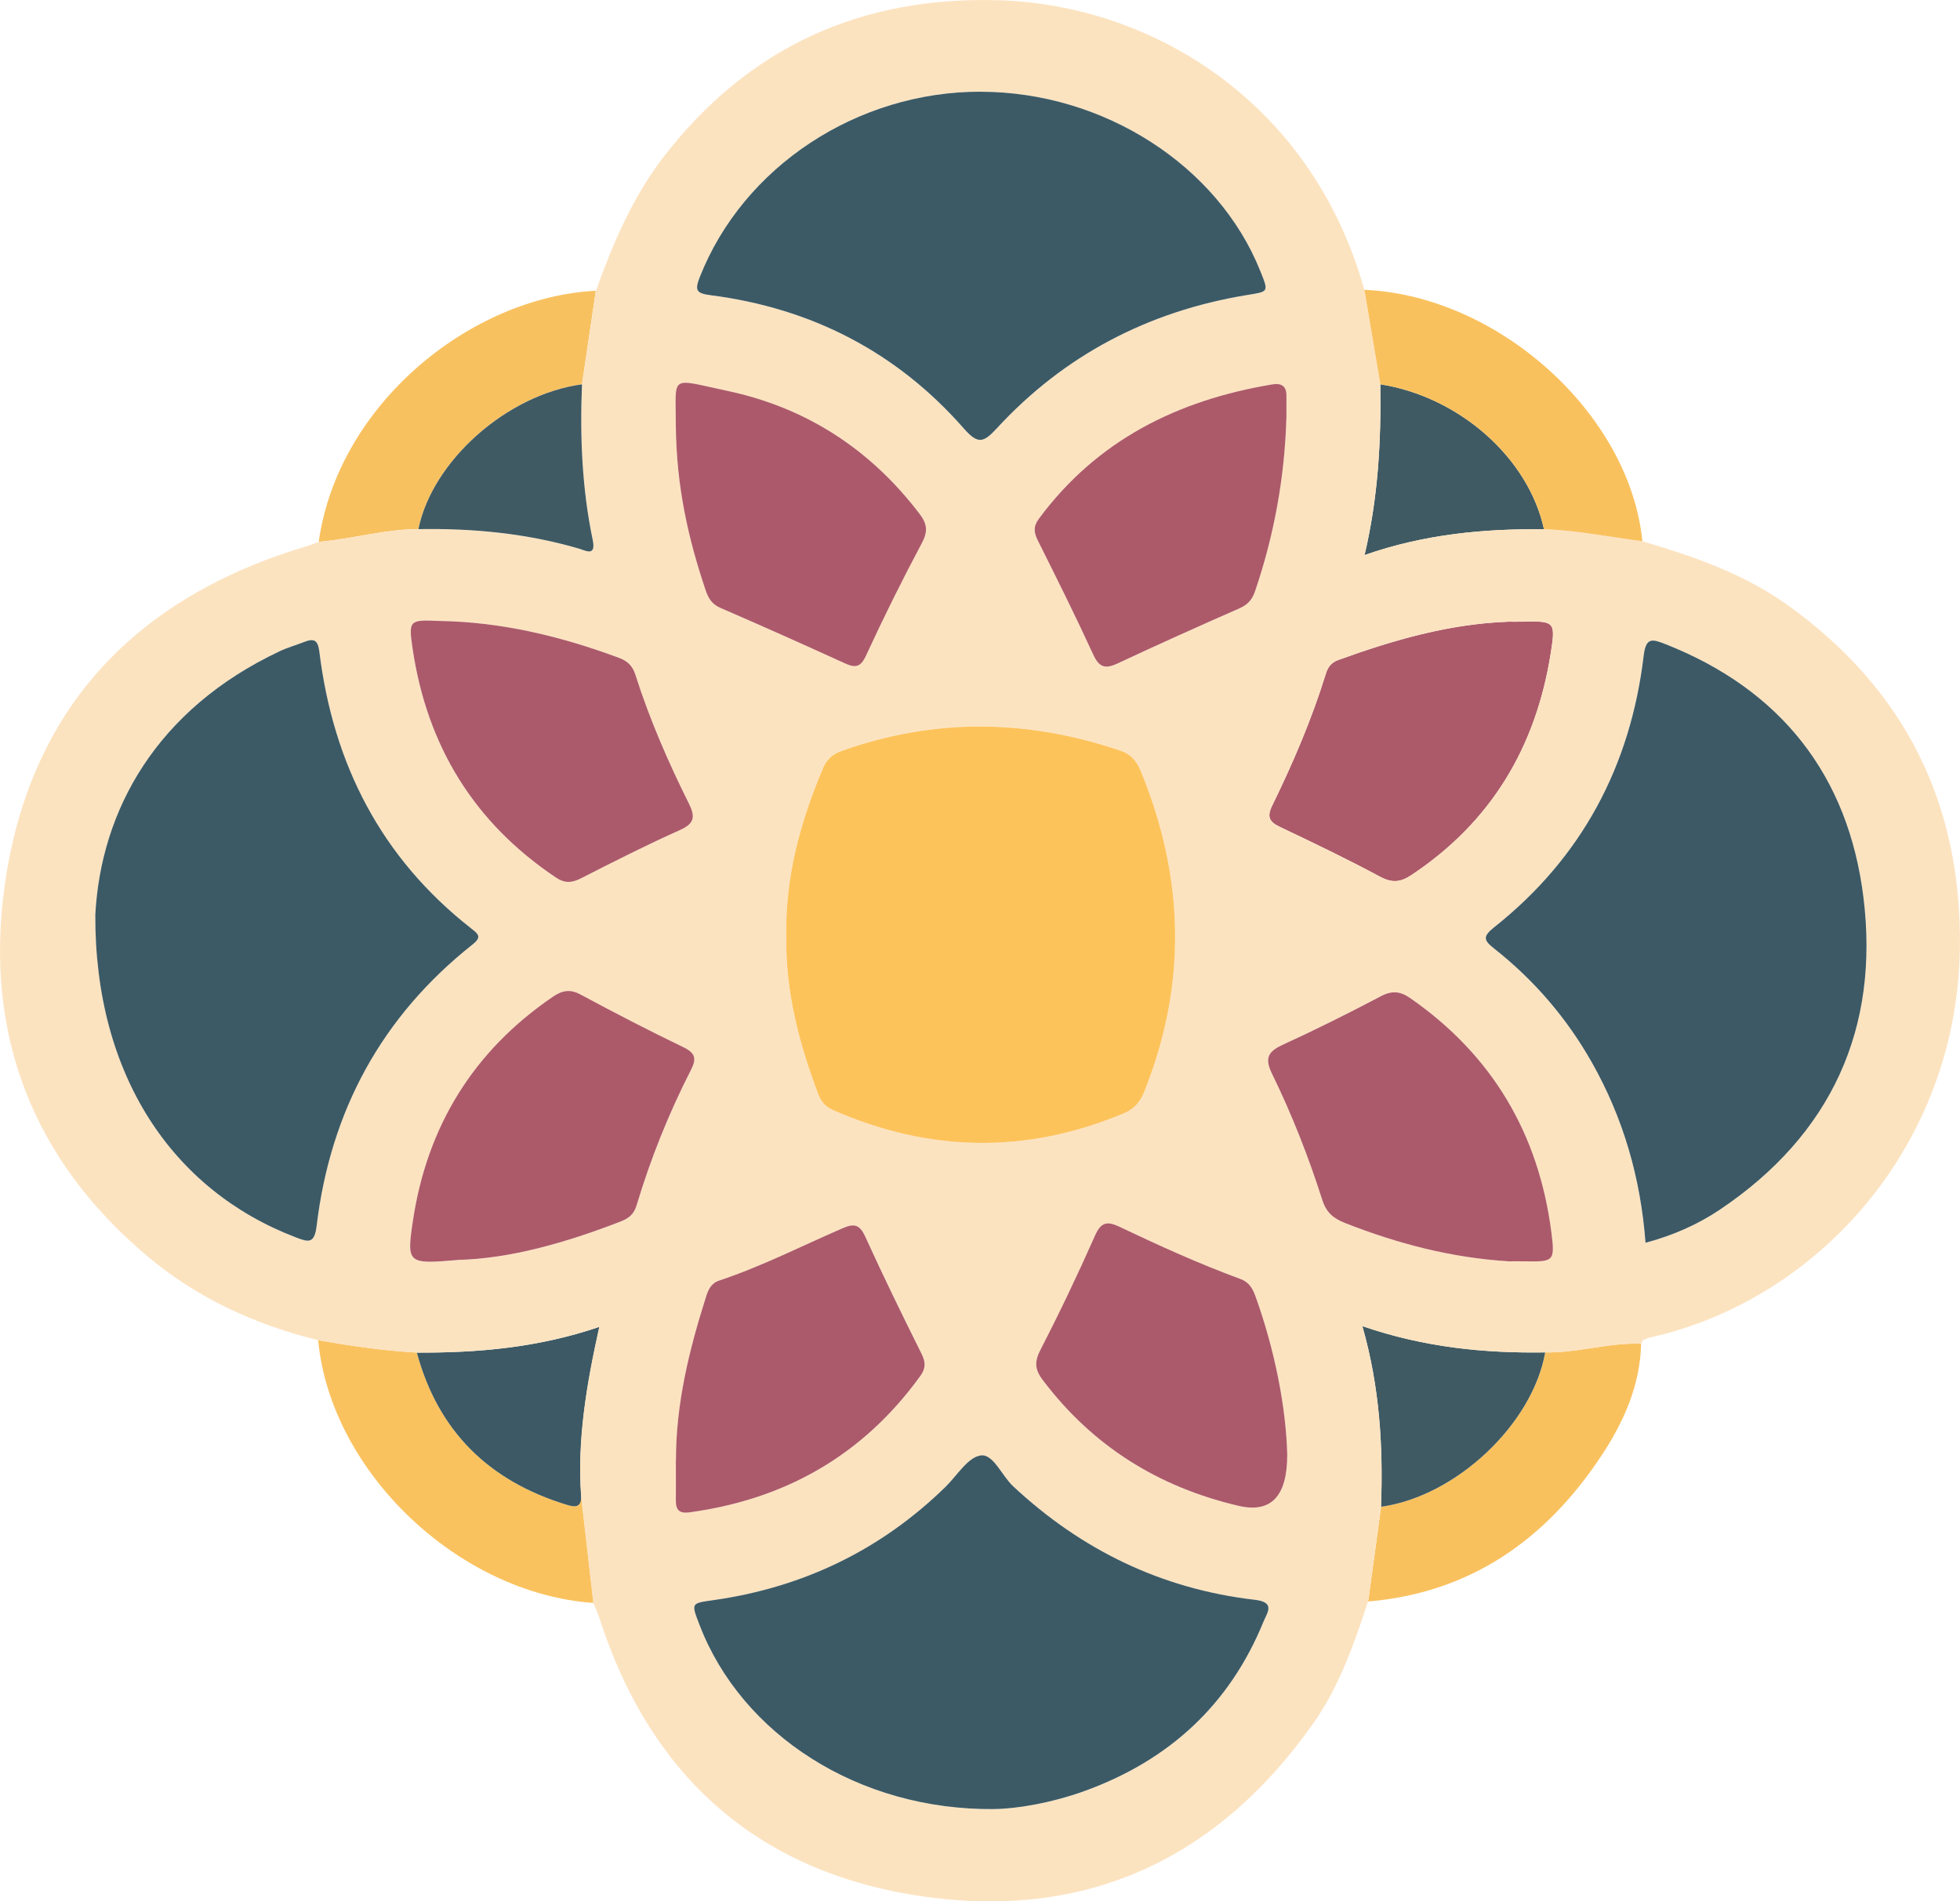<?xml version="1.0" encoding="UTF-8"?>
<svg id="Layer_1" data-name="Layer 1" xmlns="http://www.w3.org/2000/svg" viewBox="0 0 392.84 381.13">
  <defs>
    <style>
      .cls-1 {
        fill: #f8c160;
      }

      .cls-1, .cls-2, .cls-3, .cls-4, .cls-5, .cls-6, .cls-7, .cls-8, .cls-9, .cls-10, .cls-11, .cls-12 {
        stroke-width: 0px;
      }

      .cls-2 {
        fill: #fac25f;
      }

      .cls-3 {
        fill: #f9c15e;
      }

      .cls-4 {
        fill: #3c5965;
      }

      .cls-5 {
        fill: #3c5a66;
      }

      .cls-6 {
        fill: #3c5a65;
      }

      .cls-7 {
        fill: #3f5a63;
      }

      .cls-8 {
        fill: #ab5a6b;
      }

      .cls-9 {
        fill: #ac5a6a;
      }

      .cls-10 {
        fill: #ac5a6b;
      }

      .cls-11 {
        fill: #fce3c0;
      }

      .cls-12 {
        fill: #fdc35b;
      }
    </style>
  </defs>
  <path class="cls-2" d="M116.5,299.96c.82,7.12,1.63,14.24,2.45,21.35-27.12-1.9-52.72-26.35-55.18-52.67,6.55,1.14,13.13,2.1,19.78,2.48,4.26,15.79,14.47,25.74,29.97,30.48,1.63.5,2.98.7,2.98-1.65Z"/>
  <path class="cls-3" d="M274.22,321.02c.86-6.33,1.72-12.66,2.59-18.99,15-2.07,30.36-16.52,32.9-30.94,6.47.12,12.74-2,19.22-1.74-.2,8.44-3.56,15.84-8.1,22.66-11.11,16.68-26.15,27.26-46.61,29.01Z"/>
  <path class="cls-1" d="M119.42,58.29c-.92,6.25-1.85,12.5-2.77,18.74-14.98,2.01-29.98,15.29-32.79,29.02-6.77.03-13.29,1.99-19.98,2.56,3.84-27.41,30.25-49.04,55.55-50.33Z"/>
  <path class="cls-3" d="M328.91,269.42c.14-.26.27-.52.41-.79-.14.26-.27.52-.41.79Z"/>
  <path class="cls-9" d="M302.23,124.62c.95,0,1.9.02,2.85,0,6.58-.16,6.74-.03,5.72,6.4-2.98,18.77-11.93,33.79-27.94,44.41-2.17,1.44-3.86,1.59-6.26.31-6.57-3.53-13.29-6.76-20.03-9.96-2.17-1.03-2.7-2.01-1.58-4.31,4.17-8.53,7.9-17.25,10.72-26.33.41-1.33,1.02-2.3,2.54-2.85,11.01-3.99,22.17-7.22,33.98-7.66Z"/>
  <path class="cls-4" d="M116.5,299.96c0,2.35-1.35,2.15-2.98,1.65-15.51-4.75-25.71-14.69-29.97-30.48,12.19.05,24.26-.96,36.59-5.16-2.6,11.7-4.45,22.73-3.64,34Z"/>
  <path class="cls-7" d="M309.7,271.09c-2.54,14.42-17.9,28.87-32.9,30.94.44-12.01-.24-23.93-3.74-36.21,12.43,4.28,24.45,5.45,36.64,5.27Z"/>
  <path class="cls-7" d="M276.66,77.03c15.85,2.5,29.7,14.77,32.8,29.05-12-.09-23.85.95-35.96,5.18,2.74-11.59,3.33-22.88,3.16-34.23Z"/>
  <path class="cls-11" d="M63.76,268.64c-12.53-3.1-24.04-8.32-34-16.65C6.5,232.55-3.17,207.27.91,177.72c4.92-35.73,26.33-58.05,60.67-68.27.78-.23,1.53-.55,2.3-.82,6.7-.57,13.22-2.53,19.98-2.56,10.92-.17,21.69.83,32.22,3.92,1.31.38,3.44,1.65,2.73-1.74-2.16-10.29-2.59-20.72-2.16-31.2.92-6.25,1.85-12.5,2.77-18.74,3.46-9.56,7.38-18.85,13.69-27C150.07,9.43,172.48-.7,199.93.04c30.81.83,62.96,20.3,73.52,58.05,1.07,6.31,2.14,12.63,3.2,18.94.17,11.35-.42,22.64-3.16,34.23,12.12-4.23,23.96-5.27,35.96-5.18,6.64.24,13.15,1.57,19.72,2.41,10.3,3.04,20.4,6.52,29.24,12.88,23.47,16.88,34.81,39.84,34.41,68.67-.55,39.63-28.42,70.5-61.99,78.04-.52.12-1.02.37-1.53.56-.14.26-.27.52-.41.79l.02-.08c-6.48-.27-12.75,1.86-19.22,1.74-12.19.18-24.21-.99-36.64-5.27,3.5,12.28,4.17,24.2,3.74,36.21-.86,6.33-1.72,12.66-2.59,18.99-2.82,8.48-5.71,16.95-10.92,24.34-18.74,26.64-44.41,39.15-76.74,34.99-33.69-4.34-55.95-23.52-66.41-56.03-.33-1.02-.8-2-1.21-3-.81-7.12-1.63-14.24-2.45-21.35-.81-11.27,1.03-22.31,3.64-34-12.33,4.2-24.4,5.21-36.59,5.17-6.65-.38-13.23-1.34-19.78-2.48ZM157.58,187.52c-.2,11.05,2.52,21.5,6.39,31.73.56,1.49,1.38,2.54,2.87,3.19,19.41,8.54,38.89,8.91,58.48.66,2.03-.86,3.21-2.27,4.01-4.29,8.63-21.51,8.08-42.9-.68-64.23-.83-2.01-1.97-3.41-4.11-4.14-18.65-6.31-37.26-6.59-55.89.07-1.79.64-2.97,1.67-3.71,3.44-4.53,10.73-7.55,21.79-7.37,33.55ZM19.1,183.37c-.13,32.23,15.51,55.21,40.08,64.62,2.58.99,3.84,1.46,4.29-2.3,2.75-22.99,13.02-41.95,31.27-56.39,1.89-1.5,1.12-2.08-.28-3.18-18.07-14.14-27.68-32.97-30.45-55.49-.3-2.42-1.14-2.7-3.07-1.94-1.64.64-3.34,1.12-4.93,1.87-24.66,11.64-35.8,31.85-36.91,52.81ZM329.81,249.11c5.55-1.48,10.5-3.68,14.97-6.69,22.28-14.99,31.96-36.28,28.69-62.6-3.03-24.4-16.55-41.62-39.77-50.74-2.55-1-3.82-1.36-4.27,2.35-2.65,22.13-12.41,40.51-29.97,54.44-2.39,1.9-2.04,2.65.04,4.3,7.97,6.29,14.49,13.89,19.5,22.72,6.31,11.13,9.81,23.15,10.8,36.22ZM199.3,362.63c4.27-.02,11.36-1.17,18.17-3.64,16.81-6.11,28.97-17.22,35.78-33.91.73-1.79,2.48-3.91-1.72-4.39-18.66-2.16-34.75-9.96-48.47-22.77-2.27-2.12-3.97-6.51-6.47-6.17-2.6.35-4.76,4.04-7.08,6.31-12.95,12.65-28.46,20.1-46.32,22.67-4.69.68-4.72.47-2.95,5.06,8.4,21.81,31.69,37.12,59.07,36.85ZM196.62,18.39c-24.84-.06-47.67,15.06-56.36,37.15-1.05,2.67-.75,3.27,2.19,3.65,20.17,2.59,37.25,11.36,50.68,26.66,2.82,3.21,3.91,3,6.64.04,13.52-14.68,30.33-23.45,49.99-26.71,4.54-.75,4.58-.51,2.83-4.87-8.48-21.16-31.37-35.85-55.97-35.91ZM302.29,252.82c1.08,0,2.17-.02,3.25,0,5.89.1,6.15.01,5.39-5.82-2.55-19.75-11.83-35.48-28.26-46.92-1.99-1.39-3.66-1.59-5.91-.4-6.47,3.41-13.02,6.69-19.67,9.73-2.99,1.37-3.66,2.72-2.15,5.82,3.99,8.16,7.32,16.62,10.07,25.28.8,2.51,2.21,3.71,4.53,4.62,10.54,4.16,21.37,6.98,32.74,7.68ZM91.81,252.56c10.49-.26,21.64-3.46,32.57-7.69,1.63-.63,2.68-1.43,3.22-3.24,2.8-9.36,6.43-18.41,10.88-27.11,1.19-2.33.9-3.44-1.54-4.62-6.95-3.35-13.81-6.91-20.61-10.56-2.16-1.16-3.77-.72-5.59.52-15.88,10.87-25.13,25.93-27.97,44.85-1.3,8.66-1.03,8.71,9.05,7.86ZM302.23,124.62c-11.81.43-22.97,3.67-33.98,7.66-1.52.55-2.13,1.52-2.54,2.85-2.81,9.09-6.55,17.81-10.72,26.33-1.12,2.3-.59,3.28,1.58,4.31,6.74,3.2,13.46,6.43,20.03,9.96,2.4,1.29,4.09,1.13,6.26-.31,16.01-10.62,24.95-25.63,27.94-44.41,1.02-6.43.86-6.56-5.72-6.4-.95.02-1.9,0-2.85,0ZM258,291.53c-.26-9.18-2.38-20.59-6.36-31.67-.59-1.64-1.33-2.85-3.05-3.49-8.28-3.05-16.3-6.71-24.27-10.48-2.47-1.17-3.68-.88-4.87,1.83-3.4,7.69-7.01,15.29-10.87,22.76-1.25,2.42-1.24,3.97.41,6.15,10,13.25,23.16,21.46,39.23,25.22q9.82,2.29,9.78-10.31ZM88.04,124.47c-6.01-.25-6.2-.19-5.35,5.57,2.88,19.43,12.26,34.82,28.67,45.83,1.87,1.26,3.29,1.11,5.18.14,6.52-3.33,13.06-6.64,19.74-9.63,2.88-1.29,3.11-2.64,1.81-5.26-4.18-8.38-7.9-16.97-10.76-25.9-.54-1.69-1.53-2.71-3.21-3.33-11.65-4.33-23.59-7.23-36.09-7.42ZM135.48,292.64c0,2.71.02,5.43,0,8.14-.02,1.9.71,2.64,2.73,2.36,19.27-2.61,34.8-11.49,46.26-27.32,1.1-1.52,1.11-2.75.27-4.44-3.87-7.76-7.68-15.56-11.27-23.46-1.13-2.48-2.2-2.76-4.6-1.72-8.2,3.56-16.18,7.64-24.69,10.47-1.66.55-2.21,1.89-2.67,3.32-3.38,10.63-6.01,21.4-6.01,32.64ZM135.45,85.07c.1,12.58,2.53,22.98,5.96,33.19.53,1.59,1.26,2.84,2.97,3.59,8.34,3.62,16.63,7.32,24.9,11.09,2.1.96,3.18.9,4.3-1.53,3.52-7.63,7.27-15.17,11.21-22.59,1.23-2.31,1.03-3.83-.46-5.79-9.85-12.96-22.7-21.32-38.57-24.69-11.74-2.49-10.28-3.32-10.31,6.73ZM257.83,83.81c0-1.49,0-2.99,0-4.48,0-2.01-1.06-2.57-2.9-2.26-18.93,3.16-35.05,11.15-46.73,26.93-1.19,1.6-.98,2.81-.17,4.42,3.76,7.53,7.53,15.06,11.03,22.71,1.18,2.57,2.34,3.08,4.88,1.89,8.11-3.8,16.28-7.47,24.48-11.07,1.65-.73,2.55-1.74,3.12-3.42,3.84-11.26,5.93-22.83,6.28-34.71Z"/>
  <path class="cls-3" d="M276.66,77.03c-1.07-6.31-2.14-12.63-3.2-18.94,26.94,1.19,53.2,24.94,55.72,50.4-6.57-.84-13.08-2.17-19.72-2.41-3.1-14.28-16.95-26.55-32.8-29.05Z"/>
  <path class="cls-12" d="M157.58,187.52c-.19-11.76,2.83-22.81,7.37-33.55.75-1.77,1.93-2.81,3.71-3.44,18.63-6.66,37.24-6.39,55.89-.07,2.14.72,3.28,2.13,4.11,4.14,8.76,21.33,9.31,42.71.68,64.23-.81,2.02-1.98,3.43-4.01,4.29-19.6,8.25-39.08,7.89-58.48-.66-1.49-.66-2.31-1.7-2.87-3.19-3.87-10.23-6.59-20.69-6.39-31.73Z"/>
  <path class="cls-6" d="M19.1,183.37c1.11-20.96,12.25-41.17,36.91-52.81,1.58-.75,3.29-1.23,4.93-1.87,1.93-.76,2.77-.48,3.07,1.94,2.77,22.52,12.38,41.35,30.45,55.49,1.4,1.1,2.17,1.68.28,3.18-18.24,14.44-28.51,33.41-31.27,56.39-.45,3.76-1.7,3.29-4.29,2.3-24.56-9.41-40.21-32.39-40.08-64.62Z"/>
  <path class="cls-4" d="M329.81,249.11c-.99-13.07-4.49-25.09-10.8-36.22-5.01-8.83-11.53-16.43-19.5-22.72-2.09-1.65-2.44-2.4-.04-4.3,17.56-13.93,27.33-32.31,29.97-54.44.44-3.71,1.71-3.35,4.27-2.35,23.22,9.12,36.74,26.34,39.77,50.74,3.27,26.31-6.41,47.6-28.69,62.6-4.47,3.01-9.43,5.21-14.97,6.69Z"/>
  <path class="cls-5" d="M199.3,362.63c-27.38.28-50.67-15.04-59.07-36.85-1.77-4.59-1.74-4.38,2.95-5.06,17.86-2.57,33.37-10.03,46.32-22.67,2.32-2.27,4.48-5.96,7.08-6.31,2.5-.34,4.2,4.05,6.47,6.17,13.72,12.81,29.81,20.61,48.47,22.77,4.2.49,2.45,2.6,1.72,4.39-6.8,16.68-18.96,27.8-35.78,33.91-6.81,2.47-13.9,3.62-18.17,3.64Z"/>
  <path class="cls-5" d="M196.62,18.39c24.59.06,47.48,14.75,55.97,35.91,1.75,4.36,1.71,4.12-2.83,4.87-19.65,3.26-36.47,12.03-49.99,26.71-2.72,2.96-3.82,3.17-6.64-.04-13.43-15.3-30.52-24.07-50.68-26.66-2.93-.38-3.23-.98-2.19-3.65,8.69-22.09,31.52-37.21,56.36-37.15Z"/>
  <path class="cls-8" d="M302.29,252.82c-11.36-.7-22.19-3.52-32.74-7.68-2.33-.92-3.74-2.12-4.53-4.62-2.76-8.65-6.08-17.12-10.07-25.28-1.52-3.1-.84-4.45,2.15-5.82,6.65-3.05,13.2-6.32,19.67-9.73,2.25-1.19,3.92-.99,5.91.4,16.43,11.43,25.72,27.17,28.26,46.92.75,5.84.49,5.93-5.39,5.82-1.08-.02-2.17,0-3.25,0Z"/>
  <path class="cls-9" d="M91.81,252.56c-10.08.85-10.35.81-9.05-7.86,2.84-18.92,12.09-33.98,27.97-44.85,1.82-1.25,3.43-1.69,5.59-.52,6.8,3.66,13.66,7.21,20.61,10.56,2.45,1.18,2.74,2.29,1.54,4.62-4.45,8.7-8.07,17.75-10.88,27.11-.54,1.81-1.6,2.61-3.22,3.24-10.93,4.23-22.08,7.43-32.57,7.69Z"/>
  <path class="cls-8" d="M258,291.53q.04,12.61-9.78,10.31c-16.06-3.76-29.23-11.97-39.23-25.22-1.65-2.18-1.66-3.73-.41-6.15,3.85-7.47,7.47-15.07,10.87-22.76,1.19-2.7,2.4-3,4.87-1.83,7.96,3.78,15.99,7.44,24.27,10.48,1.72.63,2.46,1.85,3.05,3.49,3.98,11.08,6.11,22.49,6.36,31.67Z"/>
  <path class="cls-8" d="M88.04,124.47c12.5.19,24.44,3.09,36.09,7.42,1.69.63,2.67,1.65,3.21,3.33,2.85,8.94,6.58,17.52,10.76,25.9,1.3,2.62,1.07,3.97-1.81,5.26-6.68,2.99-13.22,6.3-19.74,9.63-1.89.97-3.31,1.12-5.18-.14-16.41-11.01-25.79-26.4-28.67-45.83-.85-5.76-.66-5.83,5.35-5.57Z"/>
  <path class="cls-8" d="M135.48,292.64c0-11.24,2.63-22.01,6.01-32.64.45-1.43,1-2.77,2.67-3.32,8.5-2.83,16.49-6.91,24.69-10.47,2.4-1.04,3.47-.76,4.6,1.72,3.59,7.9,7.4,15.69,11.27,23.46.84,1.69.83,2.93-.27,4.44-11.46,15.83-26.99,24.7-46.26,27.32-2.02.27-2.75-.46-2.73-2.36.03-2.71,0-5.43,0-8.14Z"/>
  <path class="cls-10" d="M135.45,85.07c.02-10.05-1.43-9.22,10.31-6.73,15.87,3.37,28.72,11.73,38.57,24.69,1.49,1.96,1.69,3.48.46,5.79-3.95,7.42-7.69,14.96-11.21,22.59-1.12,2.43-2.19,2.49-4.3,1.53-8.27-3.77-16.56-7.48-24.9-11.09-1.72-.74-2.44-1.99-2.97-3.59-3.43-10.21-5.86-20.61-5.96-33.19Z"/>
  <path class="cls-9" d="M257.83,83.81c-.35,11.88-2.45,23.45-6.28,34.71-.57,1.68-1.47,2.69-3.12,3.42-8.2,3.6-16.37,7.27-24.48,11.07-2.54,1.19-3.71.68-4.88-1.89-3.51-7.65-7.27-15.18-11.03-22.71-.81-1.61-1.01-2.82.17-4.42,11.68-15.78,27.8-23.76,46.73-26.93,1.84-.31,2.91.26,2.9,2.26,0,1.49,0,2.99,0,4.48Z"/>
  <path class="cls-7" d="M83.86,106.06c2.81-13.74,17.81-27.01,32.79-29.02-.43,10.48,0,20.91,2.15,31.2.71,3.39-1.42,2.13-2.73,1.74-10.53-3.09-21.3-4.1-32.22-3.92Z"/>
</svg>